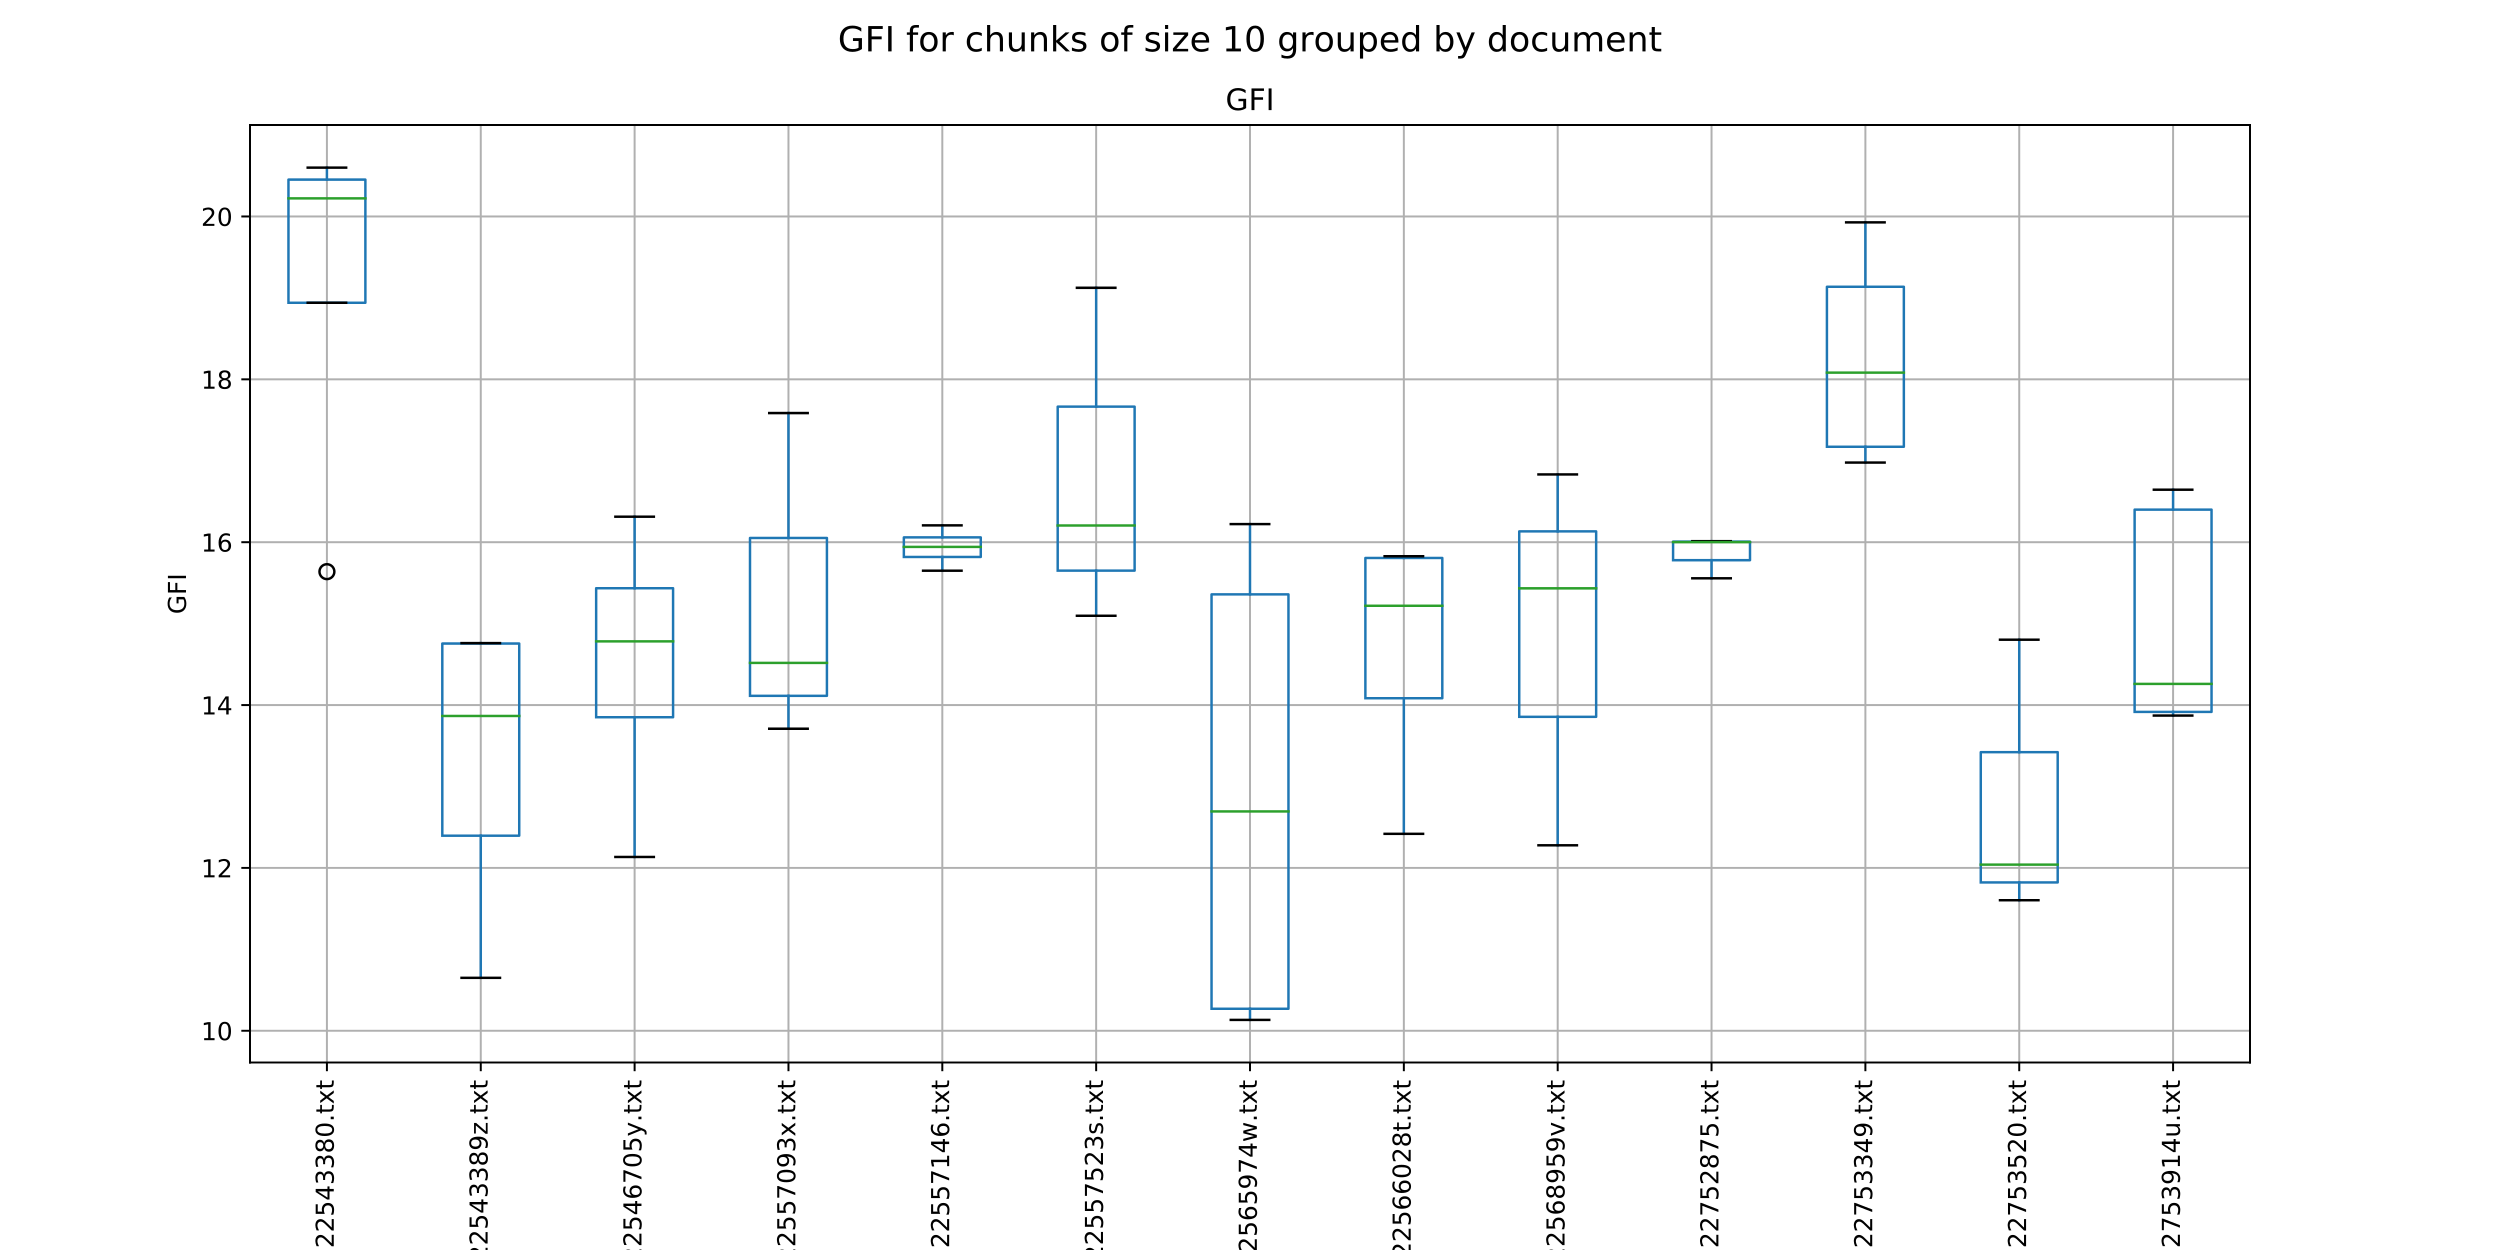 <?xml version="1.0" encoding="utf-8" standalone="no"?>
<!DOCTYPE svg PUBLIC "-//W3C//DTD SVG 1.1//EN"
  "http://www.w3.org/Graphics/SVG/1.1/DTD/svg11.dtd">
<!-- Created with matplotlib (http://matplotlib.org/) -->
<svg height="504pt" version="1.1" viewBox="0 0 1008 504" width="1008pt" xmlns="http://www.w3.org/2000/svg" xmlns:xlink="http://www.w3.org/1999/xlink">
 <defs>
  <style type="text/css">
*{stroke-linecap:butt;stroke-linejoin:round;}
  </style>
 </defs>
 <g id="figure_1">
  <g id="patch_1">
   <path d="M 0 504 
L 1008 504 
L 1008 0 
L 0 0 
z
" style="fill:#ffffff;"/>
  </g>
  <g id="axes_1">
   <g id="patch_2">
    <path d="M 100.8 428.4 
L 907.2 428.4 
L 907.2 50.4 
L 100.8 50.4 
z
" style="fill:#ffffff;"/>
   </g>
   <g id="matplotlib.axis_1">
    <g id="xtick_1">
     <g id="line2d_1">
      <path clip-path="url(#p832d10b21c)" d="M 131.815 428.4 
L 131.815 50.4 
" style="fill:none;stroke:#b0b0b0;stroke-linecap:square;stroke-width:0.8;"/>
     </g>
     <g id="line2d_2">
      <defs>
       <path d="M 0 0 
L 0 3.5 
" id="m79d87050a7" style="stroke:#000000;stroke-width:0.8;"/>
      </defs>
      <g>
       <use style="stroke:#000000;stroke-width:0.8;" x="131.815" xlink:href="#m79d87050a7" y="428.4"/>
      </g>
     </g>
     <g id="text_1">
      <!-- essays/122543380.txt -->
      <defs>
       <path d="M 56.203 29.594 
L 56.203 25.203 
L 14.891 25.203 
Q 15.484 15.922 20.484 11.062 
Q 25.484 6.203 34.422 6.203 
Q 39.594 6.203 44.453 7.469 
Q 49.312 8.734 54.109 11.281 
L 54.109 2.781 
Q 49.266 0.734 44.188 -0.344 
Q 39.109 -1.422 33.891 -1.422 
Q 20.797 -1.422 13.156 6.188 
Q 5.516 13.812 5.516 26.812 
Q 5.516 40.234 12.766 48.109 
Q 20.016 56 32.328 56 
Q 43.359 56 49.781 48.891 
Q 56.203 41.797 56.203 29.594 
z
M 47.219 32.234 
Q 47.125 39.594 43.094 43.984 
Q 39.062 48.391 32.422 48.391 
Q 24.906 48.391 20.391 44.141 
Q 15.875 39.891 15.188 32.172 
z
" id="DejaVuSans-65"/>
       <path d="M 44.281 53.078 
L 44.281 44.578 
Q 40.484 46.531 36.375 47.5 
Q 32.281 48.484 27.875 48.484 
Q 21.188 48.484 17.844 46.438 
Q 14.5 44.391 14.5 40.281 
Q 14.5 37.156 16.891 35.375 
Q 19.281 33.594 26.516 31.984 
L 29.594 31.297 
Q 39.156 29.25 43.188 25.516 
Q 47.219 21.781 47.219 15.094 
Q 47.219 7.469 41.188 3.016 
Q 35.156 -1.422 24.609 -1.422 
Q 20.219 -1.422 15.453 -0.562 
Q 10.688 0.297 5.422 2 
L 5.422 11.281 
Q 10.406 8.688 15.234 7.391 
Q 20.062 6.109 24.812 6.109 
Q 31.156 6.109 34.562 8.281 
Q 37.984 10.453 37.984 14.406 
Q 37.984 18.062 35.516 20.016 
Q 33.062 21.969 24.703 23.781 
L 21.578 24.516 
Q 13.234 26.266 9.516 29.906 
Q 5.812 33.547 5.812 39.891 
Q 5.812 47.609 11.281 51.797 
Q 16.75 56 26.812 56 
Q 31.781 56 36.172 55.266 
Q 40.578 54.547 44.281 53.078 
z
" id="DejaVuSans-73"/>
       <path d="M 34.281 27.484 
Q 23.391 27.484 19.188 25 
Q 14.984 22.516 14.984 16.5 
Q 14.984 11.719 18.141 8.906 
Q 21.297 6.109 26.703 6.109 
Q 34.188 6.109 38.703 11.406 
Q 43.219 16.703 43.219 25.484 
L 43.219 27.484 
z
M 52.203 31.203 
L 52.203 0 
L 43.219 0 
L 43.219 8.297 
Q 40.141 3.328 35.547 0.953 
Q 30.953 -1.422 24.312 -1.422 
Q 15.922 -1.422 10.953 3.297 
Q 6 8.016 6 15.922 
Q 6 25.141 12.172 29.828 
Q 18.359 34.516 30.609 34.516 
L 43.219 34.516 
L 43.219 35.406 
Q 43.219 41.609 39.141 45 
Q 35.062 48.391 27.688 48.391 
Q 23 48.391 18.547 47.266 
Q 14.109 46.141 10.016 43.891 
L 10.016 52.203 
Q 14.938 54.109 19.578 55.047 
Q 24.219 56 28.609 56 
Q 40.484 56 46.344 49.844 
Q 52.203 43.703 52.203 31.203 
z
" id="DejaVuSans-61"/>
       <path d="M 32.172 -5.078 
Q 28.375 -14.844 24.75 -17.812 
Q 21.141 -20.797 15.094 -20.797 
L 7.906 -20.797 
L 7.906 -13.281 
L 13.188 -13.281 
Q 16.891 -13.281 18.938 -11.516 
Q 21 -9.766 23.484 -3.219 
L 25.094 0.875 
L 2.984 54.688 
L 12.5 54.688 
L 29.594 11.922 
L 46.688 54.688 
L 56.203 54.688 
z
" id="DejaVuSans-79"/>
       <path d="M 25.391 72.906 
L 33.688 72.906 
L 8.297 -9.281 
L 0 -9.281 
z
" id="DejaVuSans-2f"/>
       <path d="M 12.406 8.297 
L 28.516 8.297 
L 28.516 63.922 
L 10.984 60.406 
L 10.984 69.391 
L 28.422 72.906 
L 38.281 72.906 
L 38.281 8.297 
L 54.391 8.297 
L 54.391 0 
L 12.406 0 
z
" id="DejaVuSans-31"/>
       <path d="M 19.188 8.297 
L 53.609 8.297 
L 53.609 0 
L 7.328 0 
L 7.328 8.297 
Q 12.938 14.109 22.625 23.891 
Q 32.328 33.688 34.812 36.531 
Q 39.547 41.844 41.422 45.531 
Q 43.312 49.219 43.312 52.781 
Q 43.312 58.594 39.234 62.25 
Q 35.156 65.922 28.609 65.922 
Q 23.969 65.922 18.812 64.312 
Q 13.672 62.703 7.812 59.422 
L 7.812 69.391 
Q 13.766 71.781 18.938 73 
Q 24.125 74.219 28.422 74.219 
Q 39.75 74.219 46.484 68.547 
Q 53.219 62.891 53.219 53.422 
Q 53.219 48.922 51.531 44.891 
Q 49.859 40.875 45.406 35.406 
Q 44.188 33.984 37.641 27.219 
Q 31.109 20.453 19.188 8.297 
z
" id="DejaVuSans-32"/>
       <path d="M 10.797 72.906 
L 49.516 72.906 
L 49.516 64.594 
L 19.828 64.594 
L 19.828 46.734 
Q 21.969 47.469 24.109 47.828 
Q 26.266 48.188 28.422 48.188 
Q 40.625 48.188 47.75 41.5 
Q 54.891 34.812 54.891 23.391 
Q 54.891 11.625 47.562 5.094 
Q 40.234 -1.422 26.906 -1.422 
Q 22.312 -1.422 17.547 -0.641 
Q 12.797 0.141 7.719 1.703 
L 7.719 11.625 
Q 12.109 9.234 16.797 8.062 
Q 21.484 6.891 26.703 6.891 
Q 35.156 6.891 40.078 11.328 
Q 45.016 15.766 45.016 23.391 
Q 45.016 31 40.078 35.438 
Q 35.156 39.891 26.703 39.891 
Q 22.75 39.891 18.812 39.016 
Q 14.891 38.141 10.797 36.281 
z
" id="DejaVuSans-35"/>
       <path d="M 37.797 64.312 
L 12.891 25.391 
L 37.797 25.391 
z
M 35.203 72.906 
L 47.609 72.906 
L 47.609 25.391 
L 58.016 25.391 
L 58.016 17.188 
L 47.609 17.188 
L 47.609 0 
L 37.797 0 
L 37.797 17.188 
L 4.891 17.188 
L 4.891 26.703 
z
" id="DejaVuSans-34"/>
       <path d="M 40.578 39.312 
Q 47.656 37.797 51.625 33 
Q 55.609 28.219 55.609 21.188 
Q 55.609 10.406 48.188 4.484 
Q 40.766 -1.422 27.094 -1.422 
Q 22.516 -1.422 17.656 -0.516 
Q 12.797 0.391 7.625 2.203 
L 7.625 11.719 
Q 11.719 9.328 16.594 8.109 
Q 21.484 6.891 26.812 6.891 
Q 36.078 6.891 40.938 10.547 
Q 45.797 14.203 45.797 21.188 
Q 45.797 27.641 41.281 31.266 
Q 36.766 34.906 28.719 34.906 
L 20.219 34.906 
L 20.219 43.016 
L 29.109 43.016 
Q 36.375 43.016 40.234 45.922 
Q 44.094 48.828 44.094 54.297 
Q 44.094 59.906 40.109 62.906 
Q 36.141 65.922 28.719 65.922 
Q 24.656 65.922 20.016 65.031 
Q 15.375 64.156 9.812 62.312 
L 9.812 71.094 
Q 15.438 72.656 20.344 73.438 
Q 25.25 74.219 29.594 74.219 
Q 40.828 74.219 47.359 69.109 
Q 53.906 64.016 53.906 55.328 
Q 53.906 49.266 50.438 45.094 
Q 46.969 40.922 40.578 39.312 
z
" id="DejaVuSans-33"/>
       <path d="M 31.781 34.625 
Q 24.75 34.625 20.719 30.859 
Q 16.703 27.094 16.703 20.516 
Q 16.703 13.922 20.719 10.156 
Q 24.75 6.391 31.781 6.391 
Q 38.812 6.391 42.859 10.172 
Q 46.922 13.969 46.922 20.516 
Q 46.922 27.094 42.891 30.859 
Q 38.875 34.625 31.781 34.625 
z
M 21.922 38.812 
Q 15.578 40.375 12.031 44.719 
Q 8.5 49.078 8.5 55.328 
Q 8.5 64.062 14.719 69.141 
Q 20.953 74.219 31.781 74.219 
Q 42.672 74.219 48.875 69.141 
Q 55.078 64.062 55.078 55.328 
Q 55.078 49.078 51.531 44.719 
Q 48 40.375 41.703 38.812 
Q 48.828 37.156 52.797 32.312 
Q 56.781 27.484 56.781 20.516 
Q 56.781 9.906 50.312 4.234 
Q 43.844 -1.422 31.781 -1.422 
Q 19.734 -1.422 13.25 4.234 
Q 6.781 9.906 6.781 20.516 
Q 6.781 27.484 10.781 32.312 
Q 14.797 37.156 21.922 38.812 
z
M 18.312 54.391 
Q 18.312 48.734 21.844 45.562 
Q 25.391 42.391 31.781 42.391 
Q 38.141 42.391 41.719 45.562 
Q 45.312 48.734 45.312 54.391 
Q 45.312 60.062 41.719 63.234 
Q 38.141 66.406 31.781 66.406 
Q 25.391 66.406 21.844 63.234 
Q 18.312 60.062 18.312 54.391 
z
" id="DejaVuSans-38"/>
       <path d="M 31.781 66.406 
Q 24.172 66.406 20.328 58.906 
Q 16.5 51.422 16.5 36.375 
Q 16.5 21.391 20.328 13.891 
Q 24.172 6.391 31.781 6.391 
Q 39.453 6.391 43.281 13.891 
Q 47.125 21.391 47.125 36.375 
Q 47.125 51.422 43.281 58.906 
Q 39.453 66.406 31.781 66.406 
z
M 31.781 74.219 
Q 44.047 74.219 50.516 64.516 
Q 56.984 54.828 56.984 36.375 
Q 56.984 17.969 50.516 8.266 
Q 44.047 -1.422 31.781 -1.422 
Q 19.531 -1.422 13.062 8.266 
Q 6.594 17.969 6.594 36.375 
Q 6.594 54.828 13.062 64.516 
Q 19.531 74.219 31.781 74.219 
z
" id="DejaVuSans-30"/>
       <path d="M 10.688 12.406 
L 21 12.406 
L 21 0 
L 10.688 0 
z
" id="DejaVuSans-2e"/>
       <path d="M 18.312 70.219 
L 18.312 54.688 
L 36.812 54.688 
L 36.812 47.703 
L 18.312 47.703 
L 18.312 18.016 
Q 18.312 11.328 20.141 9.422 
Q 21.969 7.516 27.594 7.516 
L 36.812 7.516 
L 36.812 0 
L 27.594 0 
Q 17.188 0 13.234 3.875 
Q 9.281 7.766 9.281 18.016 
L 9.281 47.703 
L 2.688 47.703 
L 2.688 54.688 
L 9.281 54.688 
L 9.281 70.219 
z
" id="DejaVuSans-74"/>
       <path d="M 54.891 54.688 
L 35.109 28.078 
L 55.906 0 
L 45.312 0 
L 29.391 21.484 
L 13.484 0 
L 2.875 0 
L 24.125 28.609 
L 4.688 54.688 
L 15.281 54.688 
L 29.781 35.203 
L 44.281 54.688 
z
" id="DejaVuSans-78"/>
      </defs>
      <g transform="translate(134.575 546.797)rotate(-90)scale(0.1 -0.1)">
       <use xlink:href="#DejaVuSans-65"/>
       <use x="61.523" xlink:href="#DejaVuSans-73"/>
       <use x="113.623" xlink:href="#DejaVuSans-73"/>
       <use x="165.723" xlink:href="#DejaVuSans-61"/>
       <use x="227.002" xlink:href="#DejaVuSans-79"/>
       <use x="286.182" xlink:href="#DejaVuSans-73"/>
       <use x="338.281" xlink:href="#DejaVuSans-2f"/>
       <use x="371.973" xlink:href="#DejaVuSans-31"/>
       <use x="435.596" xlink:href="#DejaVuSans-32"/>
       <use x="499.219" xlink:href="#DejaVuSans-32"/>
       <use x="562.842" xlink:href="#DejaVuSans-35"/>
       <use x="626.465" xlink:href="#DejaVuSans-34"/>
       <use x="690.088" xlink:href="#DejaVuSans-33"/>
       <use x="753.711" xlink:href="#DejaVuSans-33"/>
       <use x="817.334" xlink:href="#DejaVuSans-38"/>
       <use x="880.957" xlink:href="#DejaVuSans-30"/>
       <use x="944.58" xlink:href="#DejaVuSans-2e"/>
       <use x="976.367" xlink:href="#DejaVuSans-74"/>
       <use x="1015.576" xlink:href="#DejaVuSans-78"/>
       <use x="1074.756" xlink:href="#DejaVuSans-74"/>
      </g>
     </g>
    </g>
    <g id="xtick_2">
     <g id="line2d_3">
      <path clip-path="url(#p832d10b21c)" d="M 193.846 428.4 
L 193.846 50.4 
" style="fill:none;stroke:#b0b0b0;stroke-linecap:square;stroke-width:0.8;"/>
     </g>
     <g id="line2d_4">
      <g>
       <use style="stroke:#000000;stroke-width:0.8;" x="193.846" xlink:href="#m79d87050a7" y="428.4"/>
      </g>
     </g>
     <g id="text_2">
      <!-- essays/122543389z.txt -->
      <defs>
       <path d="M 10.984 1.516 
L 10.984 10.5 
Q 14.703 8.734 18.5 7.812 
Q 22.312 6.891 25.984 6.891 
Q 35.75 6.891 40.891 13.453 
Q 46.047 20.016 46.781 33.406 
Q 43.953 29.203 39.594 26.953 
Q 35.25 24.703 29.984 24.703 
Q 19.047 24.703 12.672 31.312 
Q 6.297 37.938 6.297 49.422 
Q 6.297 60.641 12.938 67.422 
Q 19.578 74.219 30.609 74.219 
Q 43.266 74.219 49.922 64.516 
Q 56.594 54.828 56.594 36.375 
Q 56.594 19.141 48.406 8.859 
Q 40.234 -1.422 26.422 -1.422 
Q 22.703 -1.422 18.891 -0.688 
Q 15.094 0.047 10.984 1.516 
z
M 30.609 32.422 
Q 37.25 32.422 41.125 36.953 
Q 45.016 41.5 45.016 49.422 
Q 45.016 57.281 41.125 61.844 
Q 37.25 66.406 30.609 66.406 
Q 23.969 66.406 20.094 61.844 
Q 16.219 57.281 16.219 49.422 
Q 16.219 41.5 20.094 36.953 
Q 23.969 32.422 30.609 32.422 
z
" id="DejaVuSans-39"/>
       <path d="M 5.516 54.688 
L 48.188 54.688 
L 48.188 46.484 
L 14.406 7.172 
L 48.188 7.172 
L 48.188 0 
L 4.297 0 
L 4.297 8.203 
L 38.094 47.516 
L 5.516 47.516 
z
" id="DejaVuSans-7a"/>
      </defs>
      <g transform="translate(196.606 552.045)rotate(-90)scale(0.1 -0.1)">
       <use xlink:href="#DejaVuSans-65"/>
       <use x="61.523" xlink:href="#DejaVuSans-73"/>
       <use x="113.623" xlink:href="#DejaVuSans-73"/>
       <use x="165.723" xlink:href="#DejaVuSans-61"/>
       <use x="227.002" xlink:href="#DejaVuSans-79"/>
       <use x="286.182" xlink:href="#DejaVuSans-73"/>
       <use x="338.281" xlink:href="#DejaVuSans-2f"/>
       <use x="371.973" xlink:href="#DejaVuSans-31"/>
       <use x="435.596" xlink:href="#DejaVuSans-32"/>
       <use x="499.219" xlink:href="#DejaVuSans-32"/>
       <use x="562.842" xlink:href="#DejaVuSans-35"/>
       <use x="626.465" xlink:href="#DejaVuSans-34"/>
       <use x="690.088" xlink:href="#DejaVuSans-33"/>
       <use x="753.711" xlink:href="#DejaVuSans-33"/>
       <use x="817.334" xlink:href="#DejaVuSans-38"/>
       <use x="880.957" xlink:href="#DejaVuSans-39"/>
       <use x="944.58" xlink:href="#DejaVuSans-7a"/>
       <use x="997.07" xlink:href="#DejaVuSans-2e"/>
       <use x="1028.857" xlink:href="#DejaVuSans-74"/>
       <use x="1068.066" xlink:href="#DejaVuSans-78"/>
       <use x="1127.246" xlink:href="#DejaVuSans-74"/>
      </g>
     </g>
    </g>
    <g id="xtick_3">
     <g id="line2d_5">
      <path clip-path="url(#p832d10b21c)" d="M 255.877 428.4 
L 255.877 50.4 
" style="fill:none;stroke:#b0b0b0;stroke-linecap:square;stroke-width:0.8;"/>
     </g>
     <g id="line2d_6">
      <g>
       <use style="stroke:#000000;stroke-width:0.8;" x="255.877" xlink:href="#m79d87050a7" y="428.4"/>
      </g>
     </g>
     <g id="text_3">
      <!-- essays/122546705y.txt -->
      <defs>
       <path d="M 33.016 40.375 
Q 26.375 40.375 22.484 35.828 
Q 18.609 31.297 18.609 23.391 
Q 18.609 15.531 22.484 10.953 
Q 26.375 6.391 33.016 6.391 
Q 39.656 6.391 43.531 10.953 
Q 47.406 15.531 47.406 23.391 
Q 47.406 31.297 43.531 35.828 
Q 39.656 40.375 33.016 40.375 
z
M 52.594 71.297 
L 52.594 62.312 
Q 48.875 64.062 45.094 64.984 
Q 41.312 65.922 37.594 65.922 
Q 27.828 65.922 22.672 59.328 
Q 17.531 52.734 16.797 39.406 
Q 19.672 43.656 24.016 45.922 
Q 28.375 48.188 33.594 48.188 
Q 44.578 48.188 50.953 41.516 
Q 57.328 34.859 57.328 23.391 
Q 57.328 12.156 50.688 5.359 
Q 44.047 -1.422 33.016 -1.422 
Q 20.359 -1.422 13.672 8.266 
Q 6.984 17.969 6.984 36.375 
Q 6.984 53.656 15.188 63.938 
Q 23.391 74.219 37.203 74.219 
Q 40.922 74.219 44.703 73.484 
Q 48.484 72.75 52.594 71.297 
z
" id="DejaVuSans-36"/>
       <path d="M 8.203 72.906 
L 55.078 72.906 
L 55.078 68.703 
L 28.609 0 
L 18.312 0 
L 43.219 64.594 
L 8.203 64.594 
z
" id="DejaVuSans-37"/>
      </defs>
      <g transform="translate(258.636 552.694)rotate(-90)scale(0.1 -0.1)">
       <use xlink:href="#DejaVuSans-65"/>
       <use x="61.523" xlink:href="#DejaVuSans-73"/>
       <use x="113.623" xlink:href="#DejaVuSans-73"/>
       <use x="165.723" xlink:href="#DejaVuSans-61"/>
       <use x="227.002" xlink:href="#DejaVuSans-79"/>
       <use x="286.182" xlink:href="#DejaVuSans-73"/>
       <use x="338.281" xlink:href="#DejaVuSans-2f"/>
       <use x="371.973" xlink:href="#DejaVuSans-31"/>
       <use x="435.596" xlink:href="#DejaVuSans-32"/>
       <use x="499.219" xlink:href="#DejaVuSans-32"/>
       <use x="562.842" xlink:href="#DejaVuSans-35"/>
       <use x="626.465" xlink:href="#DejaVuSans-34"/>
       <use x="690.088" xlink:href="#DejaVuSans-36"/>
       <use x="753.711" xlink:href="#DejaVuSans-37"/>
       <use x="817.334" xlink:href="#DejaVuSans-30"/>
       <use x="880.957" xlink:href="#DejaVuSans-35"/>
       <use x="944.58" xlink:href="#DejaVuSans-79"/>
       <use x="1003.541" xlink:href="#DejaVuSans-2e"/>
       <use x="1035.328" xlink:href="#DejaVuSans-74"/>
       <use x="1074.537" xlink:href="#DejaVuSans-78"/>
       <use x="1133.717" xlink:href="#DejaVuSans-74"/>
      </g>
     </g>
    </g>
    <g id="xtick_4">
     <g id="line2d_7">
      <path clip-path="url(#p832d10b21c)" d="M 317.908 428.4 
L 317.908 50.4 
" style="fill:none;stroke:#b0b0b0;stroke-linecap:square;stroke-width:0.8;"/>
     </g>
     <g id="line2d_8">
      <g>
       <use style="stroke:#000000;stroke-width:0.8;" x="317.908" xlink:href="#m79d87050a7" y="428.4"/>
      </g>
     </g>
     <g id="text_4">
      <!-- essays/122557093x.txt -->
      <g transform="translate(320.667 552.716)rotate(-90)scale(0.1 -0.1)">
       <use xlink:href="#DejaVuSans-65"/>
       <use x="61.523" xlink:href="#DejaVuSans-73"/>
       <use x="113.623" xlink:href="#DejaVuSans-73"/>
       <use x="165.723" xlink:href="#DejaVuSans-61"/>
       <use x="227.002" xlink:href="#DejaVuSans-79"/>
       <use x="286.182" xlink:href="#DejaVuSans-73"/>
       <use x="338.281" xlink:href="#DejaVuSans-2f"/>
       <use x="371.973" xlink:href="#DejaVuSans-31"/>
       <use x="435.596" xlink:href="#DejaVuSans-32"/>
       <use x="499.219" xlink:href="#DejaVuSans-32"/>
       <use x="562.842" xlink:href="#DejaVuSans-35"/>
       <use x="626.465" xlink:href="#DejaVuSans-35"/>
       <use x="690.088" xlink:href="#DejaVuSans-37"/>
       <use x="753.711" xlink:href="#DejaVuSans-30"/>
       <use x="817.334" xlink:href="#DejaVuSans-39"/>
       <use x="880.957" xlink:href="#DejaVuSans-33"/>
       <use x="944.58" xlink:href="#DejaVuSans-78"/>
       <use x="1003.76" xlink:href="#DejaVuSans-2e"/>
       <use x="1035.547" xlink:href="#DejaVuSans-74"/>
       <use x="1074.756" xlink:href="#DejaVuSans-78"/>
       <use x="1133.936" xlink:href="#DejaVuSans-74"/>
      </g>
     </g>
    </g>
    <g id="xtick_5">
     <g id="line2d_9">
      <path clip-path="url(#p832d10b21c)" d="M 379.938 428.4 
L 379.938 50.4 
" style="fill:none;stroke:#b0b0b0;stroke-linecap:square;stroke-width:0.8;"/>
     </g>
     <g id="line2d_10">
      <g>
       <use style="stroke:#000000;stroke-width:0.8;" x="379.938" xlink:href="#m79d87050a7" y="428.4"/>
      </g>
     </g>
     <g id="text_5">
      <!-- essays/122557146.txt -->
      <g transform="translate(382.698 546.797)rotate(-90)scale(0.1 -0.1)">
       <use xlink:href="#DejaVuSans-65"/>
       <use x="61.523" xlink:href="#DejaVuSans-73"/>
       <use x="113.623" xlink:href="#DejaVuSans-73"/>
       <use x="165.723" xlink:href="#DejaVuSans-61"/>
       <use x="227.002" xlink:href="#DejaVuSans-79"/>
       <use x="286.182" xlink:href="#DejaVuSans-73"/>
       <use x="338.281" xlink:href="#DejaVuSans-2f"/>
       <use x="371.973" xlink:href="#DejaVuSans-31"/>
       <use x="435.596" xlink:href="#DejaVuSans-32"/>
       <use x="499.219" xlink:href="#DejaVuSans-32"/>
       <use x="562.842" xlink:href="#DejaVuSans-35"/>
       <use x="626.465" xlink:href="#DejaVuSans-35"/>
       <use x="690.088" xlink:href="#DejaVuSans-37"/>
       <use x="753.711" xlink:href="#DejaVuSans-31"/>
       <use x="817.334" xlink:href="#DejaVuSans-34"/>
       <use x="880.957" xlink:href="#DejaVuSans-36"/>
       <use x="944.58" xlink:href="#DejaVuSans-2e"/>
       <use x="976.367" xlink:href="#DejaVuSans-74"/>
       <use x="1015.576" xlink:href="#DejaVuSans-78"/>
       <use x="1074.756" xlink:href="#DejaVuSans-74"/>
      </g>
     </g>
    </g>
    <g id="xtick_6">
     <g id="line2d_11">
      <path clip-path="url(#p832d10b21c)" d="M 441.969 428.4 
L 441.969 50.4 
" style="fill:none;stroke:#b0b0b0;stroke-linecap:square;stroke-width:0.8;"/>
     </g>
     <g id="line2d_12">
      <g>
       <use style="stroke:#000000;stroke-width:0.8;" x="441.969" xlink:href="#m79d87050a7" y="428.4"/>
      </g>
     </g>
     <g id="text_6">
      <!-- essays/122557523s.txt -->
      <g transform="translate(444.729 552.006)rotate(-90)scale(0.1 -0.1)">
       <use xlink:href="#DejaVuSans-65"/>
       <use x="61.523" xlink:href="#DejaVuSans-73"/>
       <use x="113.623" xlink:href="#DejaVuSans-73"/>
       <use x="165.723" xlink:href="#DejaVuSans-61"/>
       <use x="227.002" xlink:href="#DejaVuSans-79"/>
       <use x="286.182" xlink:href="#DejaVuSans-73"/>
       <use x="338.281" xlink:href="#DejaVuSans-2f"/>
       <use x="371.973" xlink:href="#DejaVuSans-31"/>
       <use x="435.596" xlink:href="#DejaVuSans-32"/>
       <use x="499.219" xlink:href="#DejaVuSans-32"/>
       <use x="562.842" xlink:href="#DejaVuSans-35"/>
       <use x="626.465" xlink:href="#DejaVuSans-35"/>
       <use x="690.088" xlink:href="#DejaVuSans-37"/>
       <use x="753.711" xlink:href="#DejaVuSans-35"/>
       <use x="817.334" xlink:href="#DejaVuSans-32"/>
       <use x="880.957" xlink:href="#DejaVuSans-33"/>
       <use x="944.58" xlink:href="#DejaVuSans-73"/>
       <use x="996.68" xlink:href="#DejaVuSans-2e"/>
       <use x="1028.467" xlink:href="#DejaVuSans-74"/>
       <use x="1067.676" xlink:href="#DejaVuSans-78"/>
       <use x="1126.855" xlink:href="#DejaVuSans-74"/>
      </g>
     </g>
    </g>
    <g id="xtick_7">
     <g id="line2d_13">
      <path clip-path="url(#p832d10b21c)" d="M 504 428.4 
L 504 50.4 
" style="fill:none;stroke:#b0b0b0;stroke-linecap:square;stroke-width:0.8;"/>
     </g>
     <g id="line2d_14">
      <g>
       <use style="stroke:#000000;stroke-width:0.8;" x="504" xlink:href="#m79d87050a7" y="428.4"/>
      </g>
     </g>
     <g id="text_7">
      <!-- essays/122565974w.txt -->
      <defs>
       <path d="M 4.203 54.688 
L 13.188 54.688 
L 24.422 12.016 
L 35.594 54.688 
L 46.188 54.688 
L 57.422 12.016 
L 68.609 54.688 
L 77.594 54.688 
L 63.281 0 
L 52.688 0 
L 40.922 44.828 
L 29.109 0 
L 18.5 0 
z
" id="DejaVuSans-77"/>
      </defs>
      <g transform="translate(506.759 554.961)rotate(-90)scale(0.1 -0.1)">
       <use xlink:href="#DejaVuSans-65"/>
       <use x="61.523" xlink:href="#DejaVuSans-73"/>
       <use x="113.623" xlink:href="#DejaVuSans-73"/>
       <use x="165.723" xlink:href="#DejaVuSans-61"/>
       <use x="227.002" xlink:href="#DejaVuSans-79"/>
       <use x="286.182" xlink:href="#DejaVuSans-73"/>
       <use x="338.281" xlink:href="#DejaVuSans-2f"/>
       <use x="371.973" xlink:href="#DejaVuSans-31"/>
       <use x="435.596" xlink:href="#DejaVuSans-32"/>
       <use x="499.219" xlink:href="#DejaVuSans-32"/>
       <use x="562.842" xlink:href="#DejaVuSans-35"/>
       <use x="626.465" xlink:href="#DejaVuSans-36"/>
       <use x="690.088" xlink:href="#DejaVuSans-35"/>
       <use x="753.711" xlink:href="#DejaVuSans-39"/>
       <use x="817.334" xlink:href="#DejaVuSans-37"/>
       <use x="880.957" xlink:href="#DejaVuSans-34"/>
       <use x="944.58" xlink:href="#DejaVuSans-77"/>
       <use x="1026.227" xlink:href="#DejaVuSans-2e"/>
       <use x="1058.014" xlink:href="#DejaVuSans-74"/>
       <use x="1097.223" xlink:href="#DejaVuSans-78"/>
       <use x="1156.402" xlink:href="#DejaVuSans-74"/>
      </g>
     </g>
    </g>
    <g id="xtick_8">
     <g id="line2d_15">
      <path clip-path="url(#p832d10b21c)" d="M 566.031 428.4 
L 566.031 50.4 
" style="fill:none;stroke:#b0b0b0;stroke-linecap:square;stroke-width:0.8;"/>
     </g>
     <g id="line2d_16">
      <g>
       <use style="stroke:#000000;stroke-width:0.8;" x="566.031" xlink:href="#m79d87050a7" y="428.4"/>
      </g>
     </g>
     <g id="text_8">
      <!-- essays/122566028t.txt -->
      <g transform="translate(568.79 550.717)rotate(-90)scale(0.1 -0.1)">
       <use xlink:href="#DejaVuSans-65"/>
       <use x="61.523" xlink:href="#DejaVuSans-73"/>
       <use x="113.623" xlink:href="#DejaVuSans-73"/>
       <use x="165.723" xlink:href="#DejaVuSans-61"/>
       <use x="227.002" xlink:href="#DejaVuSans-79"/>
       <use x="286.182" xlink:href="#DejaVuSans-73"/>
       <use x="338.281" xlink:href="#DejaVuSans-2f"/>
       <use x="371.973" xlink:href="#DejaVuSans-31"/>
       <use x="435.596" xlink:href="#DejaVuSans-32"/>
       <use x="499.219" xlink:href="#DejaVuSans-32"/>
       <use x="562.842" xlink:href="#DejaVuSans-35"/>
       <use x="626.465" xlink:href="#DejaVuSans-36"/>
       <use x="690.088" xlink:href="#DejaVuSans-36"/>
       <use x="753.711" xlink:href="#DejaVuSans-30"/>
       <use x="817.334" xlink:href="#DejaVuSans-32"/>
       <use x="880.957" xlink:href="#DejaVuSans-38"/>
       <use x="944.58" xlink:href="#DejaVuSans-74"/>
       <use x="983.789" xlink:href="#DejaVuSans-2e"/>
       <use x="1015.576" xlink:href="#DejaVuSans-74"/>
       <use x="1054.785" xlink:href="#DejaVuSans-78"/>
       <use x="1113.965" xlink:href="#DejaVuSans-74"/>
      </g>
     </g>
    </g>
    <g id="xtick_9">
     <g id="line2d_17">
      <path clip-path="url(#p832d10b21c)" d="M 628.062 428.4 
L 628.062 50.4 
" style="fill:none;stroke:#b0b0b0;stroke-linecap:square;stroke-width:0.8;"/>
     </g>
     <g id="line2d_18">
      <g>
       <use style="stroke:#000000;stroke-width:0.8;" x="628.062" xlink:href="#m79d87050a7" y="428.4"/>
      </g>
     </g>
     <g id="text_9">
      <!-- essays/122568959v.txt -->
      <defs>
       <path d="M 2.984 54.688 
L 12.5 54.688 
L 29.594 8.797 
L 46.688 54.688 
L 56.203 54.688 
L 35.688 0 
L 23.484 0 
z
" id="DejaVuSans-76"/>
      </defs>
      <g transform="translate(630.821 552.705)rotate(-90)scale(0.1 -0.1)">
       <use xlink:href="#DejaVuSans-65"/>
       <use x="61.523" xlink:href="#DejaVuSans-73"/>
       <use x="113.623" xlink:href="#DejaVuSans-73"/>
       <use x="165.723" xlink:href="#DejaVuSans-61"/>
       <use x="227.002" xlink:href="#DejaVuSans-79"/>
       <use x="286.182" xlink:href="#DejaVuSans-73"/>
       <use x="338.281" xlink:href="#DejaVuSans-2f"/>
       <use x="371.973" xlink:href="#DejaVuSans-31"/>
       <use x="435.596" xlink:href="#DejaVuSans-32"/>
       <use x="499.219" xlink:href="#DejaVuSans-32"/>
       <use x="562.842" xlink:href="#DejaVuSans-35"/>
       <use x="626.465" xlink:href="#DejaVuSans-36"/>
       <use x="690.088" xlink:href="#DejaVuSans-38"/>
       <use x="753.711" xlink:href="#DejaVuSans-39"/>
       <use x="817.334" xlink:href="#DejaVuSans-35"/>
       <use x="880.957" xlink:href="#DejaVuSans-39"/>
       <use x="944.58" xlink:href="#DejaVuSans-76"/>
       <use x="1003.65" xlink:href="#DejaVuSans-2e"/>
       <use x="1035.438" xlink:href="#DejaVuSans-74"/>
       <use x="1074.646" xlink:href="#DejaVuSans-78"/>
       <use x="1133.826" xlink:href="#DejaVuSans-74"/>
      </g>
     </g>
    </g>
    <g id="xtick_10">
     <g id="line2d_19">
      <path clip-path="url(#p832d10b21c)" d="M 690.092 428.4 
L 690.092 50.4 
" style="fill:none;stroke:#b0b0b0;stroke-linecap:square;stroke-width:0.8;"/>
     </g>
     <g id="line2d_20">
      <g>
       <use style="stroke:#000000;stroke-width:0.8;" x="690.092" xlink:href="#m79d87050a7" y="428.4"/>
      </g>
     </g>
     <g id="text_10">
      <!-- essays/122752875.txt -->
      <g transform="translate(692.852 546.797)rotate(-90)scale(0.1 -0.1)">
       <use xlink:href="#DejaVuSans-65"/>
       <use x="61.523" xlink:href="#DejaVuSans-73"/>
       <use x="113.623" xlink:href="#DejaVuSans-73"/>
       <use x="165.723" xlink:href="#DejaVuSans-61"/>
       <use x="227.002" xlink:href="#DejaVuSans-79"/>
       <use x="286.182" xlink:href="#DejaVuSans-73"/>
       <use x="338.281" xlink:href="#DejaVuSans-2f"/>
       <use x="371.973" xlink:href="#DejaVuSans-31"/>
       <use x="435.596" xlink:href="#DejaVuSans-32"/>
       <use x="499.219" xlink:href="#DejaVuSans-32"/>
       <use x="562.842" xlink:href="#DejaVuSans-37"/>
       <use x="626.465" xlink:href="#DejaVuSans-35"/>
       <use x="690.088" xlink:href="#DejaVuSans-32"/>
       <use x="753.711" xlink:href="#DejaVuSans-38"/>
       <use x="817.334" xlink:href="#DejaVuSans-37"/>
       <use x="880.957" xlink:href="#DejaVuSans-35"/>
       <use x="944.58" xlink:href="#DejaVuSans-2e"/>
       <use x="976.367" xlink:href="#DejaVuSans-74"/>
       <use x="1015.576" xlink:href="#DejaVuSans-78"/>
       <use x="1074.756" xlink:href="#DejaVuSans-74"/>
      </g>
     </g>
    </g>
    <g id="xtick_11">
     <g id="line2d_21">
      <path clip-path="url(#p832d10b21c)" d="M 752.123 428.4 
L 752.123 50.4 
" style="fill:none;stroke:#b0b0b0;stroke-linecap:square;stroke-width:0.8;"/>
     </g>
     <g id="line2d_22">
      <g>
       <use style="stroke:#000000;stroke-width:0.8;" x="752.123" xlink:href="#m79d87050a7" y="428.4"/>
      </g>
     </g>
     <g id="text_11">
      <!-- essays/122753349.txt -->
      <g transform="translate(754.882 546.797)rotate(-90)scale(0.1 -0.1)">
       <use xlink:href="#DejaVuSans-65"/>
       <use x="61.523" xlink:href="#DejaVuSans-73"/>
       <use x="113.623" xlink:href="#DejaVuSans-73"/>
       <use x="165.723" xlink:href="#DejaVuSans-61"/>
       <use x="227.002" xlink:href="#DejaVuSans-79"/>
       <use x="286.182" xlink:href="#DejaVuSans-73"/>
       <use x="338.281" xlink:href="#DejaVuSans-2f"/>
       <use x="371.973" xlink:href="#DejaVuSans-31"/>
       <use x="435.596" xlink:href="#DejaVuSans-32"/>
       <use x="499.219" xlink:href="#DejaVuSans-32"/>
       <use x="562.842" xlink:href="#DejaVuSans-37"/>
       <use x="626.465" xlink:href="#DejaVuSans-35"/>
       <use x="690.088" xlink:href="#DejaVuSans-33"/>
       <use x="753.711" xlink:href="#DejaVuSans-33"/>
       <use x="817.334" xlink:href="#DejaVuSans-34"/>
       <use x="880.957" xlink:href="#DejaVuSans-39"/>
       <use x="944.58" xlink:href="#DejaVuSans-2e"/>
       <use x="976.367" xlink:href="#DejaVuSans-74"/>
       <use x="1015.576" xlink:href="#DejaVuSans-78"/>
       <use x="1074.756" xlink:href="#DejaVuSans-74"/>
      </g>
     </g>
    </g>
    <g id="xtick_12">
     <g id="line2d_23">
      <path clip-path="url(#p832d10b21c)" d="M 814.154 428.4 
L 814.154 50.4 
" style="fill:none;stroke:#b0b0b0;stroke-linecap:square;stroke-width:0.8;"/>
     </g>
     <g id="line2d_24">
      <g>
       <use style="stroke:#000000;stroke-width:0.8;" x="814.154" xlink:href="#m79d87050a7" y="428.4"/>
      </g>
     </g>
     <g id="text_12">
      <!-- essays/122753520.txt -->
      <g transform="translate(816.913 546.797)rotate(-90)scale(0.1 -0.1)">
       <use xlink:href="#DejaVuSans-65"/>
       <use x="61.523" xlink:href="#DejaVuSans-73"/>
       <use x="113.623" xlink:href="#DejaVuSans-73"/>
       <use x="165.723" xlink:href="#DejaVuSans-61"/>
       <use x="227.002" xlink:href="#DejaVuSans-79"/>
       <use x="286.182" xlink:href="#DejaVuSans-73"/>
       <use x="338.281" xlink:href="#DejaVuSans-2f"/>
       <use x="371.973" xlink:href="#DejaVuSans-31"/>
       <use x="435.596" xlink:href="#DejaVuSans-32"/>
       <use x="499.219" xlink:href="#DejaVuSans-32"/>
       <use x="562.842" xlink:href="#DejaVuSans-37"/>
       <use x="626.465" xlink:href="#DejaVuSans-35"/>
       <use x="690.088" xlink:href="#DejaVuSans-33"/>
       <use x="753.711" xlink:href="#DejaVuSans-35"/>
       <use x="817.334" xlink:href="#DejaVuSans-32"/>
       <use x="880.957" xlink:href="#DejaVuSans-30"/>
       <use x="944.58" xlink:href="#DejaVuSans-2e"/>
       <use x="976.367" xlink:href="#DejaVuSans-74"/>
       <use x="1015.576" xlink:href="#DejaVuSans-78"/>
       <use x="1074.756" xlink:href="#DejaVuSans-74"/>
      </g>
     </g>
    </g>
    <g id="xtick_13">
     <g id="line2d_25">
      <path clip-path="url(#p832d10b21c)" d="M 876.185 428.4 
L 876.185 50.4 
" style="fill:none;stroke:#b0b0b0;stroke-linecap:square;stroke-width:0.8;"/>
     </g>
     <g id="line2d_26">
      <g>
       <use style="stroke:#000000;stroke-width:0.8;" x="876.185" xlink:href="#m79d87050a7" y="428.4"/>
      </g>
     </g>
     <g id="text_13">
      <!-- essays/122753914u.txt -->
      <defs>
       <path d="M 8.5 21.578 
L 8.5 54.688 
L 17.484 54.688 
L 17.484 21.922 
Q 17.484 14.156 20.5 10.266 
Q 23.531 6.391 29.594 6.391 
Q 36.859 6.391 41.078 11.031 
Q 45.312 15.672 45.312 23.688 
L 45.312 54.688 
L 54.297 54.688 
L 54.297 0 
L 45.312 0 
L 45.312 8.406 
Q 42.047 3.422 37.719 1 
Q 33.406 -1.422 27.688 -1.422 
Q 18.266 -1.422 13.375 4.438 
Q 8.5 10.297 8.5 21.578 
z
M 31.109 56 
z
" id="DejaVuSans-75"/>
      </defs>
      <g transform="translate(878.944 553.134)rotate(-90)scale(0.1 -0.1)">
       <use xlink:href="#DejaVuSans-65"/>
       <use x="61.523" xlink:href="#DejaVuSans-73"/>
       <use x="113.623" xlink:href="#DejaVuSans-73"/>
       <use x="165.723" xlink:href="#DejaVuSans-61"/>
       <use x="227.002" xlink:href="#DejaVuSans-79"/>
       <use x="286.182" xlink:href="#DejaVuSans-73"/>
       <use x="338.281" xlink:href="#DejaVuSans-2f"/>
       <use x="371.973" xlink:href="#DejaVuSans-31"/>
       <use x="435.596" xlink:href="#DejaVuSans-32"/>
       <use x="499.219" xlink:href="#DejaVuSans-32"/>
       <use x="562.842" xlink:href="#DejaVuSans-37"/>
       <use x="626.465" xlink:href="#DejaVuSans-35"/>
       <use x="690.088" xlink:href="#DejaVuSans-33"/>
       <use x="753.711" xlink:href="#DejaVuSans-39"/>
       <use x="817.334" xlink:href="#DejaVuSans-31"/>
       <use x="880.957" xlink:href="#DejaVuSans-34"/>
       <use x="944.58" xlink:href="#DejaVuSans-75"/>
       <use x="1007.959" xlink:href="#DejaVuSans-2e"/>
       <use x="1039.746" xlink:href="#DejaVuSans-74"/>
       <use x="1078.955" xlink:href="#DejaVuSans-78"/>
       <use x="1138.135" xlink:href="#DejaVuSans-74"/>
      </g>
     </g>
    </g>
    <g id="text_14">
     <!-- document -->
     <defs>
      <path d="M 45.406 46.391 
L 45.406 75.984 
L 54.391 75.984 
L 54.391 0 
L 45.406 0 
L 45.406 8.203 
Q 42.578 3.328 38.25 0.953 
Q 33.938 -1.422 27.875 -1.422 
Q 17.969 -1.422 11.734 6.484 
Q 5.516 14.406 5.516 27.297 
Q 5.516 40.188 11.734 48.094 
Q 17.969 56 27.875 56 
Q 33.938 56 38.25 53.625 
Q 42.578 51.266 45.406 46.391 
z
M 14.797 27.297 
Q 14.797 17.391 18.875 11.75 
Q 22.953 6.109 30.078 6.109 
Q 37.203 6.109 41.297 11.75 
Q 45.406 17.391 45.406 27.297 
Q 45.406 37.203 41.297 42.844 
Q 37.203 48.484 30.078 48.484 
Q 22.953 48.484 18.875 42.844 
Q 14.797 37.203 14.797 27.297 
z
" id="DejaVuSans-64"/>
      <path d="M 30.609 48.391 
Q 23.391 48.391 19.188 42.75 
Q 14.984 37.109 14.984 27.297 
Q 14.984 17.484 19.156 11.844 
Q 23.344 6.203 30.609 6.203 
Q 37.797 6.203 41.984 11.859 
Q 46.188 17.531 46.188 27.297 
Q 46.188 37.016 41.984 42.703 
Q 37.797 48.391 30.609 48.391 
z
M 30.609 56 
Q 42.328 56 49.016 48.375 
Q 55.719 40.766 55.719 27.297 
Q 55.719 13.875 49.016 6.219 
Q 42.328 -1.422 30.609 -1.422 
Q 18.844 -1.422 12.172 6.219 
Q 5.516 13.875 5.516 27.297 
Q 5.516 40.766 12.172 48.375 
Q 18.844 56 30.609 56 
z
" id="DejaVuSans-6f"/>
      <path d="M 48.781 52.594 
L 48.781 44.188 
Q 44.969 46.297 41.141 47.344 
Q 37.312 48.391 33.406 48.391 
Q 24.656 48.391 19.812 42.844 
Q 14.984 37.312 14.984 27.297 
Q 14.984 17.281 19.812 11.734 
Q 24.656 6.203 33.406 6.203 
Q 37.312 6.203 41.141 7.25 
Q 44.969 8.297 48.781 10.406 
L 48.781 2.094 
Q 45.016 0.344 40.984 -0.531 
Q 36.969 -1.422 32.422 -1.422 
Q 20.062 -1.422 12.781 6.344 
Q 5.516 14.109 5.516 27.297 
Q 5.516 40.672 12.859 48.328 
Q 20.219 56 33.016 56 
Q 37.156 56 41.109 55.141 
Q 45.062 54.297 48.781 52.594 
z
" id="DejaVuSans-63"/>
      <path d="M 52 44.188 
Q 55.375 50.25 60.062 53.125 
Q 64.75 56 71.094 56 
Q 79.641 56 84.281 50.016 
Q 88.922 44.047 88.922 33.016 
L 88.922 0 
L 79.891 0 
L 79.891 32.719 
Q 79.891 40.578 77.094 44.375 
Q 74.312 48.188 68.609 48.188 
Q 61.625 48.188 57.562 43.547 
Q 53.516 38.922 53.516 30.906 
L 53.516 0 
L 44.484 0 
L 44.484 32.719 
Q 44.484 40.625 41.703 44.406 
Q 38.922 48.188 33.109 48.188 
Q 26.219 48.188 22.156 43.531 
Q 18.109 38.875 18.109 30.906 
L 18.109 0 
L 9.078 0 
L 9.078 54.688 
L 18.109 54.688 
L 18.109 46.188 
Q 21.188 51.219 25.484 53.609 
Q 29.781 56 35.688 56 
Q 41.656 56 45.828 52.969 
Q 50 49.953 52 44.188 
z
" id="DejaVuSans-6d"/>
      <path d="M 54.891 33.016 
L 54.891 0 
L 45.906 0 
L 45.906 32.719 
Q 45.906 40.484 42.875 44.328 
Q 39.844 48.188 33.797 48.188 
Q 26.516 48.188 22.312 43.547 
Q 18.109 38.922 18.109 30.906 
L 18.109 0 
L 9.078 0 
L 9.078 54.688 
L 18.109 54.688 
L 18.109 46.188 
Q 21.344 51.125 25.703 53.562 
Q 30.078 56 35.797 56 
Q 45.219 56 50.047 50.172 
Q 54.891 44.344 54.891 33.016 
z
" id="DejaVuSans-6e"/>
     </defs>
     <g transform="translate(478.773 566.559)scale(0.1 -0.1)">
      <use xlink:href="#DejaVuSans-64"/>
      <use x="63.477" xlink:href="#DejaVuSans-6f"/>
      <use x="124.658" xlink:href="#DejaVuSans-63"/>
      <use x="179.639" xlink:href="#DejaVuSans-75"/>
      <use x="243.018" xlink:href="#DejaVuSans-6d"/>
      <use x="340.43" xlink:href="#DejaVuSans-65"/>
      <use x="401.953" xlink:href="#DejaVuSans-6e"/>
      <use x="465.332" xlink:href="#DejaVuSans-74"/>
     </g>
    </g>
   </g>
   <g id="matplotlib.axis_2">
    <g id="ytick_1">
     <g id="line2d_27">
      <path clip-path="url(#p832d10b21c)" d="M 100.8 415.605 
L 907.2 415.605 
" style="fill:none;stroke:#b0b0b0;stroke-linecap:square;stroke-width:0.8;"/>
     </g>
     <g id="line2d_28">
      <defs>
       <path d="M 0 0 
L -3.5 0 
" id="me321c75ce2" style="stroke:#000000;stroke-width:0.8;"/>
      </defs>
      <g>
       <use style="stroke:#000000;stroke-width:0.8;" x="100.8" xlink:href="#me321c75ce2" y="415.605"/>
      </g>
     </g>
     <g id="text_15">
      <!-- 10 -->
      <g transform="translate(81.075 419.404)scale(0.1 -0.1)">
       <use xlink:href="#DejaVuSans-31"/>
       <use x="63.623" xlink:href="#DejaVuSans-30"/>
      </g>
     </g>
    </g>
    <g id="ytick_2">
     <g id="line2d_29">
      <path clip-path="url(#p832d10b21c)" d="M 100.8 349.94 
L 907.2 349.94 
" style="fill:none;stroke:#b0b0b0;stroke-linecap:square;stroke-width:0.8;"/>
     </g>
     <g id="line2d_30">
      <g>
       <use style="stroke:#000000;stroke-width:0.8;" x="100.8" xlink:href="#me321c75ce2" y="349.94"/>
      </g>
     </g>
     <g id="text_16">
      <!-- 12 -->
      <g transform="translate(81.075 353.739)scale(0.1 -0.1)">
       <use xlink:href="#DejaVuSans-31"/>
       <use x="63.623" xlink:href="#DejaVuSans-32"/>
      </g>
     </g>
    </g>
    <g id="ytick_3">
     <g id="line2d_31">
      <path clip-path="url(#p832d10b21c)" d="M 100.8 284.275 
L 907.2 284.275 
" style="fill:none;stroke:#b0b0b0;stroke-linecap:square;stroke-width:0.8;"/>
     </g>
     <g id="line2d_32">
      <g>
       <use style="stroke:#000000;stroke-width:0.8;" x="100.8" xlink:href="#me321c75ce2" y="284.275"/>
      </g>
     </g>
     <g id="text_17">
      <!-- 14 -->
      <g transform="translate(81.075 288.074)scale(0.1 -0.1)">
       <use xlink:href="#DejaVuSans-31"/>
       <use x="63.623" xlink:href="#DejaVuSans-34"/>
      </g>
     </g>
    </g>
    <g id="ytick_4">
     <g id="line2d_33">
      <path clip-path="url(#p832d10b21c)" d="M 100.8 218.611 
L 907.2 218.611 
" style="fill:none;stroke:#b0b0b0;stroke-linecap:square;stroke-width:0.8;"/>
     </g>
     <g id="line2d_34">
      <g>
       <use style="stroke:#000000;stroke-width:0.8;" x="100.8" xlink:href="#me321c75ce2" y="218.611"/>
      </g>
     </g>
     <g id="text_18">
      <!-- 16 -->
      <g transform="translate(81.075 222.41)scale(0.1 -0.1)">
       <use xlink:href="#DejaVuSans-31"/>
       <use x="63.623" xlink:href="#DejaVuSans-36"/>
      </g>
     </g>
    </g>
    <g id="ytick_5">
     <g id="line2d_35">
      <path clip-path="url(#p832d10b21c)" d="M 100.8 152.946 
L 907.2 152.946 
" style="fill:none;stroke:#b0b0b0;stroke-linecap:square;stroke-width:0.8;"/>
     </g>
     <g id="line2d_36">
      <g>
       <use style="stroke:#000000;stroke-width:0.8;" x="100.8" xlink:href="#me321c75ce2" y="152.946"/>
      </g>
     </g>
     <g id="text_19">
      <!-- 18 -->
      <g transform="translate(81.075 156.745)scale(0.1 -0.1)">
       <use xlink:href="#DejaVuSans-31"/>
       <use x="63.623" xlink:href="#DejaVuSans-38"/>
      </g>
     </g>
    </g>
    <g id="ytick_6">
     <g id="line2d_37">
      <path clip-path="url(#p832d10b21c)" d="M 100.8 87.281 
L 907.2 87.281 
" style="fill:none;stroke:#b0b0b0;stroke-linecap:square;stroke-width:0.8;"/>
     </g>
     <g id="line2d_38">
      <g>
       <use style="stroke:#000000;stroke-width:0.8;" x="100.8" xlink:href="#me321c75ce2" y="87.281"/>
      </g>
     </g>
     <g id="text_20">
      <!-- 20 -->
      <g transform="translate(81.075 91.08)scale(0.1 -0.1)">
       <use xlink:href="#DejaVuSans-32"/>
       <use x="63.623" xlink:href="#DejaVuSans-30"/>
      </g>
     </g>
    </g>
    <g id="text_21">
     <!-- GFI -->
     <defs>
      <path d="M 59.516 10.406 
L 59.516 29.984 
L 43.406 29.984 
L 43.406 38.094 
L 69.281 38.094 
L 69.281 6.781 
Q 63.578 2.734 56.688 0.656 
Q 49.812 -1.422 42 -1.422 
Q 24.906 -1.422 15.25 8.562 
Q 5.609 18.562 5.609 36.375 
Q 5.609 54.25 15.25 64.234 
Q 24.906 74.219 42 74.219 
Q 49.125 74.219 55.547 72.453 
Q 61.969 70.703 67.391 67.281 
L 67.391 56.781 
Q 61.922 61.422 55.766 63.766 
Q 49.609 66.109 42.828 66.109 
Q 29.438 66.109 22.719 58.641 
Q 16.016 51.172 16.016 36.375 
Q 16.016 21.625 22.719 14.156 
Q 29.438 6.688 42.828 6.688 
Q 48.047 6.688 52.141 7.594 
Q 56.25 8.5 59.516 10.406 
z
" id="DejaVuSans-47"/>
      <path d="M 9.812 72.906 
L 51.703 72.906 
L 51.703 64.594 
L 19.672 64.594 
L 19.672 43.109 
L 48.578 43.109 
L 48.578 34.812 
L 19.672 34.812 
L 19.672 0 
L 9.812 0 
z
" id="DejaVuSans-46"/>
      <path d="M 9.812 72.906 
L 19.672 72.906 
L 19.672 0 
L 9.812 0 
z
" id="DejaVuSans-49"/>
     </defs>
     <g transform="translate(74.995 247.625)rotate(-90)scale(0.1 -0.1)">
      <use xlink:href="#DejaVuSans-47"/>
      <use x="77.49" xlink:href="#DejaVuSans-46"/>
      <use x="135.01" xlink:href="#DejaVuSans-49"/>
     </g>
    </g>
   </g>
   <g id="line2d_39">
    <path clip-path="url(#p832d10b21c)" d="M 116.308 122.077 
L 147.323 122.077 
L 147.323 72.416 
L 116.308 72.416 
L 116.308 122.077 
" style="fill:none;stroke:#1f77b4;stroke-linecap:square;"/>
   </g>
   <g id="line2d_40">
    <path clip-path="url(#p832d10b21c)" d="M 131.815 122.077 
L 131.815 122.077 
" style="fill:none;stroke:#1f77b4;stroke-linecap:square;"/>
   </g>
   <g id="line2d_41">
    <path clip-path="url(#p832d10b21c)" d="M 131.815 72.416 
L 131.815 67.582 
" style="fill:none;stroke:#1f77b4;stroke-linecap:square;"/>
   </g>
   <g id="line2d_42">
    <path clip-path="url(#p832d10b21c)" d="M 124.062 122.077 
L 139.569 122.077 
" style="fill:none;stroke:#000000;stroke-linecap:square;"/>
   </g>
   <g id="line2d_43">
    <path clip-path="url(#p832d10b21c)" d="M 124.062 67.582 
L 139.569 67.582 
" style="fill:none;stroke:#000000;stroke-linecap:square;"/>
   </g>
   <g id="line2d_44">
    <defs>
     <path d="M 0 3 
C 0.796 3 1.559 2.684 2.121 2.121 
C 2.684 1.559 3 0.796 3 0 
C 3 -0.796 2.684 -1.559 2.121 -2.121 
C 1.559 -2.684 0.796 -3 0 -3 
C -0.796 -3 -1.559 -2.684 -2.121 -2.121 
C -2.684 -1.559 -3 -0.796 -3 0 
C -3 0.796 -2.684 1.559 -2.121 2.121 
C -1.559 2.684 -0.796 3 0 3 
z
" id="m3a596d166b" style="stroke:#000000;"/>
    </defs>
    <g clip-path="url(#p832d10b21c)">
     <use style="fill:none;stroke:#000000;" x="131.815" xlink:href="#m3a596d166b" y="230.493"/>
    </g>
   </g>
   <g id="line2d_45">
    <path clip-path="url(#p832d10b21c)" d="M 178.338 336.943 
L 209.354 336.943 
L 209.354 259.472 
L 178.338 259.472 
L 178.338 336.943 
" style="fill:none;stroke:#1f77b4;stroke-linecap:square;"/>
   </g>
   <g id="line2d_46">
    <path clip-path="url(#p832d10b21c)" d="M 193.846 336.943 
L 193.846 394.264 
" style="fill:none;stroke:#1f77b4;stroke-linecap:square;"/>
   </g>
   <g id="line2d_47">
    <path clip-path="url(#p832d10b21c)" d="M 193.846 259.472 
L 193.846 259.31 
" style="fill:none;stroke:#1f77b4;stroke-linecap:square;"/>
   </g>
   <g id="line2d_48">
    <path clip-path="url(#p832d10b21c)" d="M 186.092 394.264 
L 201.6 394.264 
" style="fill:none;stroke:#000000;stroke-linecap:square;"/>
   </g>
   <g id="line2d_49">
    <path clip-path="url(#p832d10b21c)" d="M 186.092 259.31 
L 201.6 259.31 
" style="fill:none;stroke:#000000;stroke-linecap:square;"/>
   </g>
   <g id="line2d_50"/>
   <g id="line2d_51">
    <path clip-path="url(#p832d10b21c)" d="M 240.369 289.194 
L 271.385 289.194 
L 271.385 237.169 
L 240.369 237.169 
L 240.369 289.194 
" style="fill:none;stroke:#1f77b4;stroke-linecap:square;"/>
   </g>
   <g id="line2d_52">
    <path clip-path="url(#p832d10b21c)" d="M 255.877 289.194 
L 255.877 345.524 
" style="fill:none;stroke:#1f77b4;stroke-linecap:square;"/>
   </g>
   <g id="line2d_53">
    <path clip-path="url(#p832d10b21c)" d="M 255.877 237.169 
L 255.877 208.334 
" style="fill:none;stroke:#1f77b4;stroke-linecap:square;"/>
   </g>
   <g id="line2d_54">
    <path clip-path="url(#p832d10b21c)" d="M 248.123 345.524 
L 263.631 345.524 
" style="fill:none;stroke:#000000;stroke-linecap:square;"/>
   </g>
   <g id="line2d_55">
    <path clip-path="url(#p832d10b21c)" d="M 248.123 208.334 
L 263.631 208.334 
" style="fill:none;stroke:#000000;stroke-linecap:square;"/>
   </g>
   <g id="line2d_56"/>
   <g id="line2d_57">
    <path clip-path="url(#p832d10b21c)" d="M 302.4 280.552 
L 333.415 280.552 
L 333.415 216.913 
L 302.4 216.913 
L 302.4 280.552 
" style="fill:none;stroke:#1f77b4;stroke-linecap:square;"/>
   </g>
   <g id="line2d_58">
    <path clip-path="url(#p832d10b21c)" d="M 317.908 280.552 
L 317.908 293.826 
" style="fill:none;stroke:#1f77b4;stroke-linecap:square;"/>
   </g>
   <g id="line2d_59">
    <path clip-path="url(#p832d10b21c)" d="M 317.908 216.913 
L 317.908 166.548 
" style="fill:none;stroke:#1f77b4;stroke-linecap:square;"/>
   </g>
   <g id="line2d_60">
    <path clip-path="url(#p832d10b21c)" d="M 310.154 293.826 
L 325.662 293.826 
" style="fill:none;stroke:#000000;stroke-linecap:square;"/>
   </g>
   <g id="line2d_61">
    <path clip-path="url(#p832d10b21c)" d="M 310.154 166.548 
L 325.662 166.548 
" style="fill:none;stroke:#000000;stroke-linecap:square;"/>
   </g>
   <g id="line2d_62"/>
   <g id="line2d_63">
    <path clip-path="url(#p832d10b21c)" d="M 364.431 224.561 
L 395.446 224.561 
L 395.446 216.678 
L 364.431 216.678 
L 364.431 224.561 
" style="fill:none;stroke:#1f77b4;stroke-linecap:square;"/>
   </g>
   <g id="line2d_64">
    <path clip-path="url(#p832d10b21c)" d="M 379.938 224.561 
L 379.938 230.108 
" style="fill:none;stroke:#1f77b4;stroke-linecap:square;"/>
   </g>
   <g id="line2d_65">
    <path clip-path="url(#p832d10b21c)" d="M 379.938 216.678 
L 379.938 211.818 
" style="fill:none;stroke:#1f77b4;stroke-linecap:square;"/>
   </g>
   <g id="line2d_66">
    <path clip-path="url(#p832d10b21c)" d="M 372.185 230.108 
L 387.692 230.108 
" style="fill:none;stroke:#000000;stroke-linecap:square;"/>
   </g>
   <g id="line2d_67">
    <path clip-path="url(#p832d10b21c)" d="M 372.185 211.818 
L 387.692 211.818 
" style="fill:none;stroke:#000000;stroke-linecap:square;"/>
   </g>
   <g id="line2d_68"/>
   <g id="line2d_69">
    <path clip-path="url(#p832d10b21c)" d="M 426.462 230.082 
L 457.477 230.082 
L 457.477 163.966 
L 426.462 163.966 
L 426.462 230.082 
" style="fill:none;stroke:#1f77b4;stroke-linecap:square;"/>
   </g>
   <g id="line2d_70">
    <path clip-path="url(#p832d10b21c)" d="M 441.969 230.082 
L 441.969 248.271 
" style="fill:none;stroke:#1f77b4;stroke-linecap:square;"/>
   </g>
   <g id="line2d_71">
    <path clip-path="url(#p832d10b21c)" d="M 441.969 163.966 
L 441.969 116.039 
" style="fill:none;stroke:#1f77b4;stroke-linecap:square;"/>
   </g>
   <g id="line2d_72">
    <path clip-path="url(#p832d10b21c)" d="M 434.215 248.271 
L 449.723 248.271 
" style="fill:none;stroke:#000000;stroke-linecap:square;"/>
   </g>
   <g id="line2d_73">
    <path clip-path="url(#p832d10b21c)" d="M 434.215 116.039 
L 449.723 116.039 
" style="fill:none;stroke:#000000;stroke-linecap:square;"/>
   </g>
   <g id="line2d_74"/>
   <g id="line2d_75">
    <path clip-path="url(#p832d10b21c)" d="M 488.492 406.732 
L 519.508 406.732 
L 519.508 239.658 
L 488.492 239.658 
L 488.492 406.732 
" style="fill:none;stroke:#1f77b4;stroke-linecap:square;"/>
   </g>
   <g id="line2d_76">
    <path clip-path="url(#p832d10b21c)" d="M 504 406.732 
L 504 411.218 
" style="fill:none;stroke:#1f77b4;stroke-linecap:square;"/>
   </g>
   <g id="line2d_77">
    <path clip-path="url(#p832d10b21c)" d="M 504 239.658 
L 504 211.315 
" style="fill:none;stroke:#1f77b4;stroke-linecap:square;"/>
   </g>
   <g id="line2d_78">
    <path clip-path="url(#p832d10b21c)" d="M 496.246 411.218 
L 511.754 411.218 
" style="fill:none;stroke:#000000;stroke-linecap:square;"/>
   </g>
   <g id="line2d_79">
    <path clip-path="url(#p832d10b21c)" d="M 496.246 211.315 
L 511.754 211.315 
" style="fill:none;stroke:#000000;stroke-linecap:square;"/>
   </g>
   <g id="line2d_80"/>
   <g id="line2d_81">
    <path clip-path="url(#p832d10b21c)" d="M 550.523 281.529 
L 581.538 281.529 
L 581.538 224.974 
L 550.523 224.974 
L 550.523 281.529 
" style="fill:none;stroke:#1f77b4;stroke-linecap:square;"/>
   </g>
   <g id="line2d_82">
    <path clip-path="url(#p832d10b21c)" d="M 566.031 281.529 
L 566.031 336.209 
" style="fill:none;stroke:#1f77b4;stroke-linecap:square;"/>
   </g>
   <g id="line2d_83">
    <path clip-path="url(#p832d10b21c)" d="M 566.031 224.974 
L 566.031 224.287 
" style="fill:none;stroke:#1f77b4;stroke-linecap:square;"/>
   </g>
   <g id="line2d_84">
    <path clip-path="url(#p832d10b21c)" d="M 558.277 336.209 
L 573.785 336.209 
" style="fill:none;stroke:#000000;stroke-linecap:square;"/>
   </g>
   <g id="line2d_85">
    <path clip-path="url(#p832d10b21c)" d="M 558.277 224.287 
L 573.785 224.287 
" style="fill:none;stroke:#000000;stroke-linecap:square;"/>
   </g>
   <g id="line2d_86"/>
   <g id="line2d_87">
    <path clip-path="url(#p832d10b21c)" d="M 612.554 289.021 
L 643.569 289.021 
L 643.569 214.252 
L 612.554 214.252 
L 612.554 289.021 
" style="fill:none;stroke:#1f77b4;stroke-linecap:square;"/>
   </g>
   <g id="line2d_88">
    <path clip-path="url(#p832d10b21c)" d="M 628.062 289.021 
L 628.062 340.826 
" style="fill:none;stroke:#1f77b4;stroke-linecap:square;"/>
   </g>
   <g id="line2d_89">
    <path clip-path="url(#p832d10b21c)" d="M 628.062 214.252 
L 628.062 191.287 
" style="fill:none;stroke:#1f77b4;stroke-linecap:square;"/>
   </g>
   <g id="line2d_90">
    <path clip-path="url(#p832d10b21c)" d="M 620.308 340.826 
L 635.815 340.826 
" style="fill:none;stroke:#000000;stroke-linecap:square;"/>
   </g>
   <g id="line2d_91">
    <path clip-path="url(#p832d10b21c)" d="M 620.308 191.287 
L 635.815 191.287 
" style="fill:none;stroke:#000000;stroke-linecap:square;"/>
   </g>
   <g id="line2d_92"/>
   <g id="line2d_93">
    <path clip-path="url(#p832d10b21c)" d="M 674.585 225.873 
L 705.6 225.873 
L 705.6 218.396 
L 674.585 218.396 
L 674.585 225.873 
" style="fill:none;stroke:#1f77b4;stroke-linecap:square;"/>
   </g>
   <g id="line2d_94">
    <path clip-path="url(#p832d10b21c)" d="M 690.092 225.873 
L 690.092 233.162 
" style="fill:none;stroke:#1f77b4;stroke-linecap:square;"/>
   </g>
   <g id="line2d_95">
    <path clip-path="url(#p832d10b21c)" d="M 690.092 218.396 
L 690.092 218.207 
" style="fill:none;stroke:#1f77b4;stroke-linecap:square;"/>
   </g>
   <g id="line2d_96">
    <path clip-path="url(#p832d10b21c)" d="M 682.338 233.162 
L 697.846 233.162 
" style="fill:none;stroke:#000000;stroke-linecap:square;"/>
   </g>
   <g id="line2d_97">
    <path clip-path="url(#p832d10b21c)" d="M 682.338 218.207 
L 697.846 218.207 
" style="fill:none;stroke:#000000;stroke-linecap:square;"/>
   </g>
   <g id="line2d_98"/>
   <g id="line2d_99">
    <path clip-path="url(#p832d10b21c)" d="M 736.615 180.131 
L 767.631 180.131 
L 767.631 115.635 
L 736.615 115.635 
L 736.615 180.131 
" style="fill:none;stroke:#1f77b4;stroke-linecap:square;"/>
   </g>
   <g id="line2d_100">
    <path clip-path="url(#p832d10b21c)" d="M 752.123 180.131 
L 752.123 186.507 
" style="fill:none;stroke:#1f77b4;stroke-linecap:square;"/>
   </g>
   <g id="line2d_101">
    <path clip-path="url(#p832d10b21c)" d="M 752.123 115.635 
L 752.123 89.662 
" style="fill:none;stroke:#1f77b4;stroke-linecap:square;"/>
   </g>
   <g id="line2d_102">
    <path clip-path="url(#p832d10b21c)" d="M 744.369 186.507 
L 759.877 186.507 
" style="fill:none;stroke:#000000;stroke-linecap:square;"/>
   </g>
   <g id="line2d_103">
    <path clip-path="url(#p832d10b21c)" d="M 744.369 89.662 
L 759.877 89.662 
" style="fill:none;stroke:#000000;stroke-linecap:square;"/>
   </g>
   <g id="line2d_104"/>
   <g id="line2d_105">
    <path clip-path="url(#p832d10b21c)" d="M 798.646 355.794 
L 829.662 355.794 
L 829.662 303.272 
L 798.646 303.272 
L 798.646 355.794 
" style="fill:none;stroke:#1f77b4;stroke-linecap:square;"/>
   </g>
   <g id="line2d_106">
    <path clip-path="url(#p832d10b21c)" d="M 814.154 355.794 
L 814.154 362.974 
" style="fill:none;stroke:#1f77b4;stroke-linecap:square;"/>
   </g>
   <g id="line2d_107">
    <path clip-path="url(#p832d10b21c)" d="M 814.154 303.272 
L 814.154 257.931 
" style="fill:none;stroke:#1f77b4;stroke-linecap:square;"/>
   </g>
   <g id="line2d_108">
    <path clip-path="url(#p832d10b21c)" d="M 806.4 362.974 
L 821.908 362.974 
" style="fill:none;stroke:#000000;stroke-linecap:square;"/>
   </g>
   <g id="line2d_109">
    <path clip-path="url(#p832d10b21c)" d="M 806.4 257.931 
L 821.908 257.931 
" style="fill:none;stroke:#000000;stroke-linecap:square;"/>
   </g>
   <g id="line2d_110"/>
   <g id="line2d_111">
    <path clip-path="url(#p832d10b21c)" d="M 860.677 287.04 
L 891.692 287.04 
L 891.692 205.478 
L 860.677 205.478 
L 860.677 287.04 
" style="fill:none;stroke:#1f77b4;stroke-linecap:square;"/>
   </g>
   <g id="line2d_112">
    <path clip-path="url(#p832d10b21c)" d="M 876.185 287.04 
L 876.185 288.507 
" style="fill:none;stroke:#1f77b4;stroke-linecap:square;"/>
   </g>
   <g id="line2d_113">
    <path clip-path="url(#p832d10b21c)" d="M 876.185 205.478 
L 876.185 197.453 
" style="fill:none;stroke:#1f77b4;stroke-linecap:square;"/>
   </g>
   <g id="line2d_114">
    <path clip-path="url(#p832d10b21c)" d="M 868.431 288.507 
L 883.938 288.507 
" style="fill:none;stroke:#000000;stroke-linecap:square;"/>
   </g>
   <g id="line2d_115">
    <path clip-path="url(#p832d10b21c)" d="M 868.431 197.453 
L 883.938 197.453 
" style="fill:none;stroke:#000000;stroke-linecap:square;"/>
   </g>
   <g id="line2d_116"/>
   <g id="line2d_117">
    <path clip-path="url(#p832d10b21c)" d="M 116.308 79.983 
L 147.323 79.983 
" style="fill:none;stroke:#2ca02c;stroke-linecap:square;"/>
   </g>
   <g id="line2d_118">
    <path clip-path="url(#p832d10b21c)" d="M 178.338 288.681 
L 209.354 288.681 
" style="fill:none;stroke:#2ca02c;stroke-linecap:square;"/>
   </g>
   <g id="line2d_119">
    <path clip-path="url(#p832d10b21c)" d="M 240.369 258.599 
L 271.385 258.599 
" style="fill:none;stroke:#2ca02c;stroke-linecap:square;"/>
   </g>
   <g id="line2d_120">
    <path clip-path="url(#p832d10b21c)" d="M 302.4 267.278 
L 333.415 267.278 
" style="fill:none;stroke:#2ca02c;stroke-linecap:square;"/>
   </g>
   <g id="line2d_121">
    <path clip-path="url(#p832d10b21c)" d="M 364.431 220.505 
L 395.446 220.505 
" style="fill:none;stroke:#2ca02c;stroke-linecap:square;"/>
   </g>
   <g id="line2d_122">
    <path clip-path="url(#p832d10b21c)" d="M 426.462 211.893 
L 457.477 211.893 
" style="fill:none;stroke:#2ca02c;stroke-linecap:square;"/>
   </g>
   <g id="line2d_123">
    <path clip-path="url(#p832d10b21c)" d="M 488.492 327.171 
L 519.508 327.171 
" style="fill:none;stroke:#2ca02c;stroke-linecap:square;"/>
   </g>
   <g id="line2d_124">
    <path clip-path="url(#p832d10b21c)" d="M 550.523 244.253 
L 581.538 244.253 
" style="fill:none;stroke:#2ca02c;stroke-linecap:square;"/>
   </g>
   <g id="line2d_125">
    <path clip-path="url(#p832d10b21c)" d="M 612.554 237.217 
L 643.569 237.217 
" style="fill:none;stroke:#2ca02c;stroke-linecap:square;"/>
   </g>
   <g id="line2d_126">
    <path clip-path="url(#p832d10b21c)" d="M 674.585 218.584 
L 705.6 218.584 
" style="fill:none;stroke:#2ca02c;stroke-linecap:square;"/>
   </g>
   <g id="line2d_127">
    <path clip-path="url(#p832d10b21c)" d="M 736.615 150.254 
L 767.631 150.254 
" style="fill:none;stroke:#2ca02c;stroke-linecap:square;"/>
   </g>
   <g id="line2d_128">
    <path clip-path="url(#p832d10b21c)" d="M 798.646 348.613 
L 829.662 348.613 
" style="fill:none;stroke:#2ca02c;stroke-linecap:square;"/>
   </g>
   <g id="line2d_129">
    <path clip-path="url(#p832d10b21c)" d="M 860.677 275.759 
L 891.692 275.759 
" style="fill:none;stroke:#2ca02c;stroke-linecap:square;"/>
   </g>
   <g id="patch_3">
    <path d="M 100.8 428.4 
L 100.8 50.4 
" style="fill:none;stroke:#000000;stroke-linecap:square;stroke-linejoin:miter;stroke-width:0.8;"/>
   </g>
   <g id="patch_4">
    <path d="M 907.2 428.4 
L 907.2 50.4 
" style="fill:none;stroke:#000000;stroke-linecap:square;stroke-linejoin:miter;stroke-width:0.8;"/>
   </g>
   <g id="patch_5">
    <path d="M 100.8 428.4 
L 907.2 428.4 
" style="fill:none;stroke:#000000;stroke-linecap:square;stroke-linejoin:miter;stroke-width:0.8;"/>
   </g>
   <g id="patch_6">
    <path d="M 100.8 50.4 
L 907.2 50.4 
" style="fill:none;stroke:#000000;stroke-linecap:square;stroke-linejoin:miter;stroke-width:0.8;"/>
   </g>
   <g id="text_22">
    <!-- GFI -->
    <g transform="translate(494.13 44.4)scale(0.12 -0.12)">
     <use xlink:href="#DejaVuSans-47"/>
     <use x="77.49" xlink:href="#DejaVuSans-46"/>
     <use x="135.01" xlink:href="#DejaVuSans-49"/>
    </g>
   </g>
  </g>
  <g id="text_23">
   <!-- GFI for chunks of size 10 grouped by document -->
   <defs>
    <path id="DejaVuSans-20"/>
    <path d="M 37.109 75.984 
L 37.109 68.5 
L 28.516 68.5 
Q 23.688 68.5 21.797 66.547 
Q 19.922 64.594 19.922 59.516 
L 19.922 54.688 
L 34.719 54.688 
L 34.719 47.703 
L 19.922 47.703 
L 19.922 0 
L 10.891 0 
L 10.891 47.703 
L 2.297 47.703 
L 2.297 54.688 
L 10.891 54.688 
L 10.891 58.5 
Q 10.891 67.625 15.141 71.797 
Q 19.391 75.984 28.609 75.984 
z
" id="DejaVuSans-66"/>
    <path d="M 41.109 46.297 
Q 39.594 47.172 37.812 47.578 
Q 36.031 48 33.891 48 
Q 26.266 48 22.188 43.047 
Q 18.109 38.094 18.109 28.812 
L 18.109 0 
L 9.078 0 
L 9.078 54.688 
L 18.109 54.688 
L 18.109 46.188 
Q 20.953 51.172 25.484 53.578 
Q 30.031 56 36.531 56 
Q 37.453 56 38.578 55.875 
Q 39.703 55.766 41.062 55.516 
z
" id="DejaVuSans-72"/>
    <path d="M 54.891 33.016 
L 54.891 0 
L 45.906 0 
L 45.906 32.719 
Q 45.906 40.484 42.875 44.328 
Q 39.844 48.188 33.797 48.188 
Q 26.516 48.188 22.312 43.547 
Q 18.109 38.922 18.109 30.906 
L 18.109 0 
L 9.078 0 
L 9.078 75.984 
L 18.109 75.984 
L 18.109 46.188 
Q 21.344 51.125 25.703 53.562 
Q 30.078 56 35.797 56 
Q 45.219 56 50.047 50.172 
Q 54.891 44.344 54.891 33.016 
z
" id="DejaVuSans-68"/>
    <path d="M 9.078 75.984 
L 18.109 75.984 
L 18.109 31.109 
L 44.922 54.688 
L 56.391 54.688 
L 27.391 29.109 
L 57.625 0 
L 45.906 0 
L 18.109 26.703 
L 18.109 0 
L 9.078 0 
z
" id="DejaVuSans-6b"/>
    <path d="M 9.422 54.688 
L 18.406 54.688 
L 18.406 0 
L 9.422 0 
z
M 9.422 75.984 
L 18.406 75.984 
L 18.406 64.594 
L 9.422 64.594 
z
" id="DejaVuSans-69"/>
    <path d="M 45.406 27.984 
Q 45.406 37.75 41.375 43.109 
Q 37.359 48.484 30.078 48.484 
Q 22.859 48.484 18.828 43.109 
Q 14.797 37.75 14.797 27.984 
Q 14.797 18.266 18.828 12.891 
Q 22.859 7.516 30.078 7.516 
Q 37.359 7.516 41.375 12.891 
Q 45.406 18.266 45.406 27.984 
z
M 54.391 6.781 
Q 54.391 -7.172 48.188 -13.984 
Q 42 -20.797 29.203 -20.797 
Q 24.469 -20.797 20.266 -20.094 
Q 16.062 -19.391 12.109 -17.922 
L 12.109 -9.188 
Q 16.062 -11.328 19.922 -12.344 
Q 23.781 -13.375 27.781 -13.375 
Q 36.625 -13.375 41.016 -8.766 
Q 45.406 -4.156 45.406 5.172 
L 45.406 9.625 
Q 42.625 4.781 38.281 2.391 
Q 33.938 0 27.875 0 
Q 17.828 0 11.672 7.656 
Q 5.516 15.328 5.516 27.984 
Q 5.516 40.672 11.672 48.328 
Q 17.828 56 27.875 56 
Q 33.938 56 38.281 53.609 
Q 42.625 51.219 45.406 46.391 
L 45.406 54.688 
L 54.391 54.688 
z
" id="DejaVuSans-67"/>
    <path d="M 18.109 8.203 
L 18.109 -20.797 
L 9.078 -20.797 
L 9.078 54.688 
L 18.109 54.688 
L 18.109 46.391 
Q 20.953 51.266 25.266 53.625 
Q 29.594 56 35.594 56 
Q 45.562 56 51.781 48.094 
Q 58.016 40.188 58.016 27.297 
Q 58.016 14.406 51.781 6.484 
Q 45.562 -1.422 35.594 -1.422 
Q 29.594 -1.422 25.266 0.953 
Q 20.953 3.328 18.109 8.203 
z
M 48.688 27.297 
Q 48.688 37.203 44.609 42.844 
Q 40.531 48.484 33.406 48.484 
Q 26.266 48.484 22.188 42.844 
Q 18.109 37.203 18.109 27.297 
Q 18.109 17.391 22.188 11.75 
Q 26.266 6.109 33.406 6.109 
Q 40.531 6.109 44.609 11.75 
Q 48.688 17.391 48.688 27.297 
z
" id="DejaVuSans-70"/>
    <path d="M 48.688 27.297 
Q 48.688 37.203 44.609 42.844 
Q 40.531 48.484 33.406 48.484 
Q 26.266 48.484 22.188 42.844 
Q 18.109 37.203 18.109 27.297 
Q 18.109 17.391 22.188 11.75 
Q 26.266 6.109 33.406 6.109 
Q 40.531 6.109 44.609 11.75 
Q 48.688 17.391 48.688 27.297 
z
M 18.109 46.391 
Q 20.953 51.266 25.266 53.625 
Q 29.594 56 35.594 56 
Q 45.562 56 51.781 48.094 
Q 58.016 40.188 58.016 27.297 
Q 58.016 14.406 51.781 6.484 
Q 45.562 -1.422 35.594 -1.422 
Q 29.594 -1.422 25.266 0.953 
Q 20.953 3.328 18.109 8.203 
L 18.109 0 
L 9.078 0 
L 9.078 75.984 
L 18.109 75.984 
z
" id="DejaVuSans-62"/>
   </defs>
   <g transform="translate(337.839 20.718)scale(0.14 -0.14)">
    <use xlink:href="#DejaVuSans-47"/>
    <use x="77.49" xlink:href="#DejaVuSans-46"/>
    <use x="135.01" xlink:href="#DejaVuSans-49"/>
    <use x="164.502" xlink:href="#DejaVuSans-20"/>
    <use x="196.289" xlink:href="#DejaVuSans-66"/>
    <use x="231.494" xlink:href="#DejaVuSans-6f"/>
    <use x="292.676" xlink:href="#DejaVuSans-72"/>
    <use x="333.789" xlink:href="#DejaVuSans-20"/>
    <use x="365.576" xlink:href="#DejaVuSans-63"/>
    <use x="420.557" xlink:href="#DejaVuSans-68"/>
    <use x="483.936" xlink:href="#DejaVuSans-75"/>
    <use x="547.314" xlink:href="#DejaVuSans-6e"/>
    <use x="610.693" xlink:href="#DejaVuSans-6b"/>
    <use x="668.604" xlink:href="#DejaVuSans-73"/>
    <use x="720.703" xlink:href="#DejaVuSans-20"/>
    <use x="752.49" xlink:href="#DejaVuSans-6f"/>
    <use x="813.672" xlink:href="#DejaVuSans-66"/>
    <use x="848.877" xlink:href="#DejaVuSans-20"/>
    <use x="880.664" xlink:href="#DejaVuSans-73"/>
    <use x="932.764" xlink:href="#DejaVuSans-69"/>
    <use x="960.547" xlink:href="#DejaVuSans-7a"/>
    <use x="1013.037" xlink:href="#DejaVuSans-65"/>
    <use x="1074.561" xlink:href="#DejaVuSans-20"/>
    <use x="1106.348" xlink:href="#DejaVuSans-31"/>
    <use x="1169.971" xlink:href="#DejaVuSans-30"/>
    <use x="1233.594" xlink:href="#DejaVuSans-20"/>
    <use x="1265.381" xlink:href="#DejaVuSans-67"/>
    <use x="1328.857" xlink:href="#DejaVuSans-72"/>
    <use x="1369.939" xlink:href="#DejaVuSans-6f"/>
    <use x="1431.121" xlink:href="#DejaVuSans-75"/>
    <use x="1494.5" xlink:href="#DejaVuSans-70"/>
    <use x="1557.977" xlink:href="#DejaVuSans-65"/>
    <use x="1619.5" xlink:href="#DejaVuSans-64"/>
    <use x="1682.977" xlink:href="#DejaVuSans-20"/>
    <use x="1714.764" xlink:href="#DejaVuSans-62"/>
    <use x="1778.24" xlink:href="#DejaVuSans-79"/>
    <use x="1837.42" xlink:href="#DejaVuSans-20"/>
    <use x="1869.207" xlink:href="#DejaVuSans-64"/>
    <use x="1932.684" xlink:href="#DejaVuSans-6f"/>
    <use x="1993.865" xlink:href="#DejaVuSans-63"/>
    <use x="2048.846" xlink:href="#DejaVuSans-75"/>
    <use x="2112.225" xlink:href="#DejaVuSans-6d"/>
    <use x="2209.637" xlink:href="#DejaVuSans-65"/>
    <use x="2271.16" xlink:href="#DejaVuSans-6e"/>
    <use x="2334.539" xlink:href="#DejaVuSans-74"/>
   </g>
  </g>
 </g>
 <defs>
  <clipPath id="p832d10b21c">
   <rect height="378" width="806.4" x="100.8" y="50.4"/>
  </clipPath>
 </defs>
</svg>
